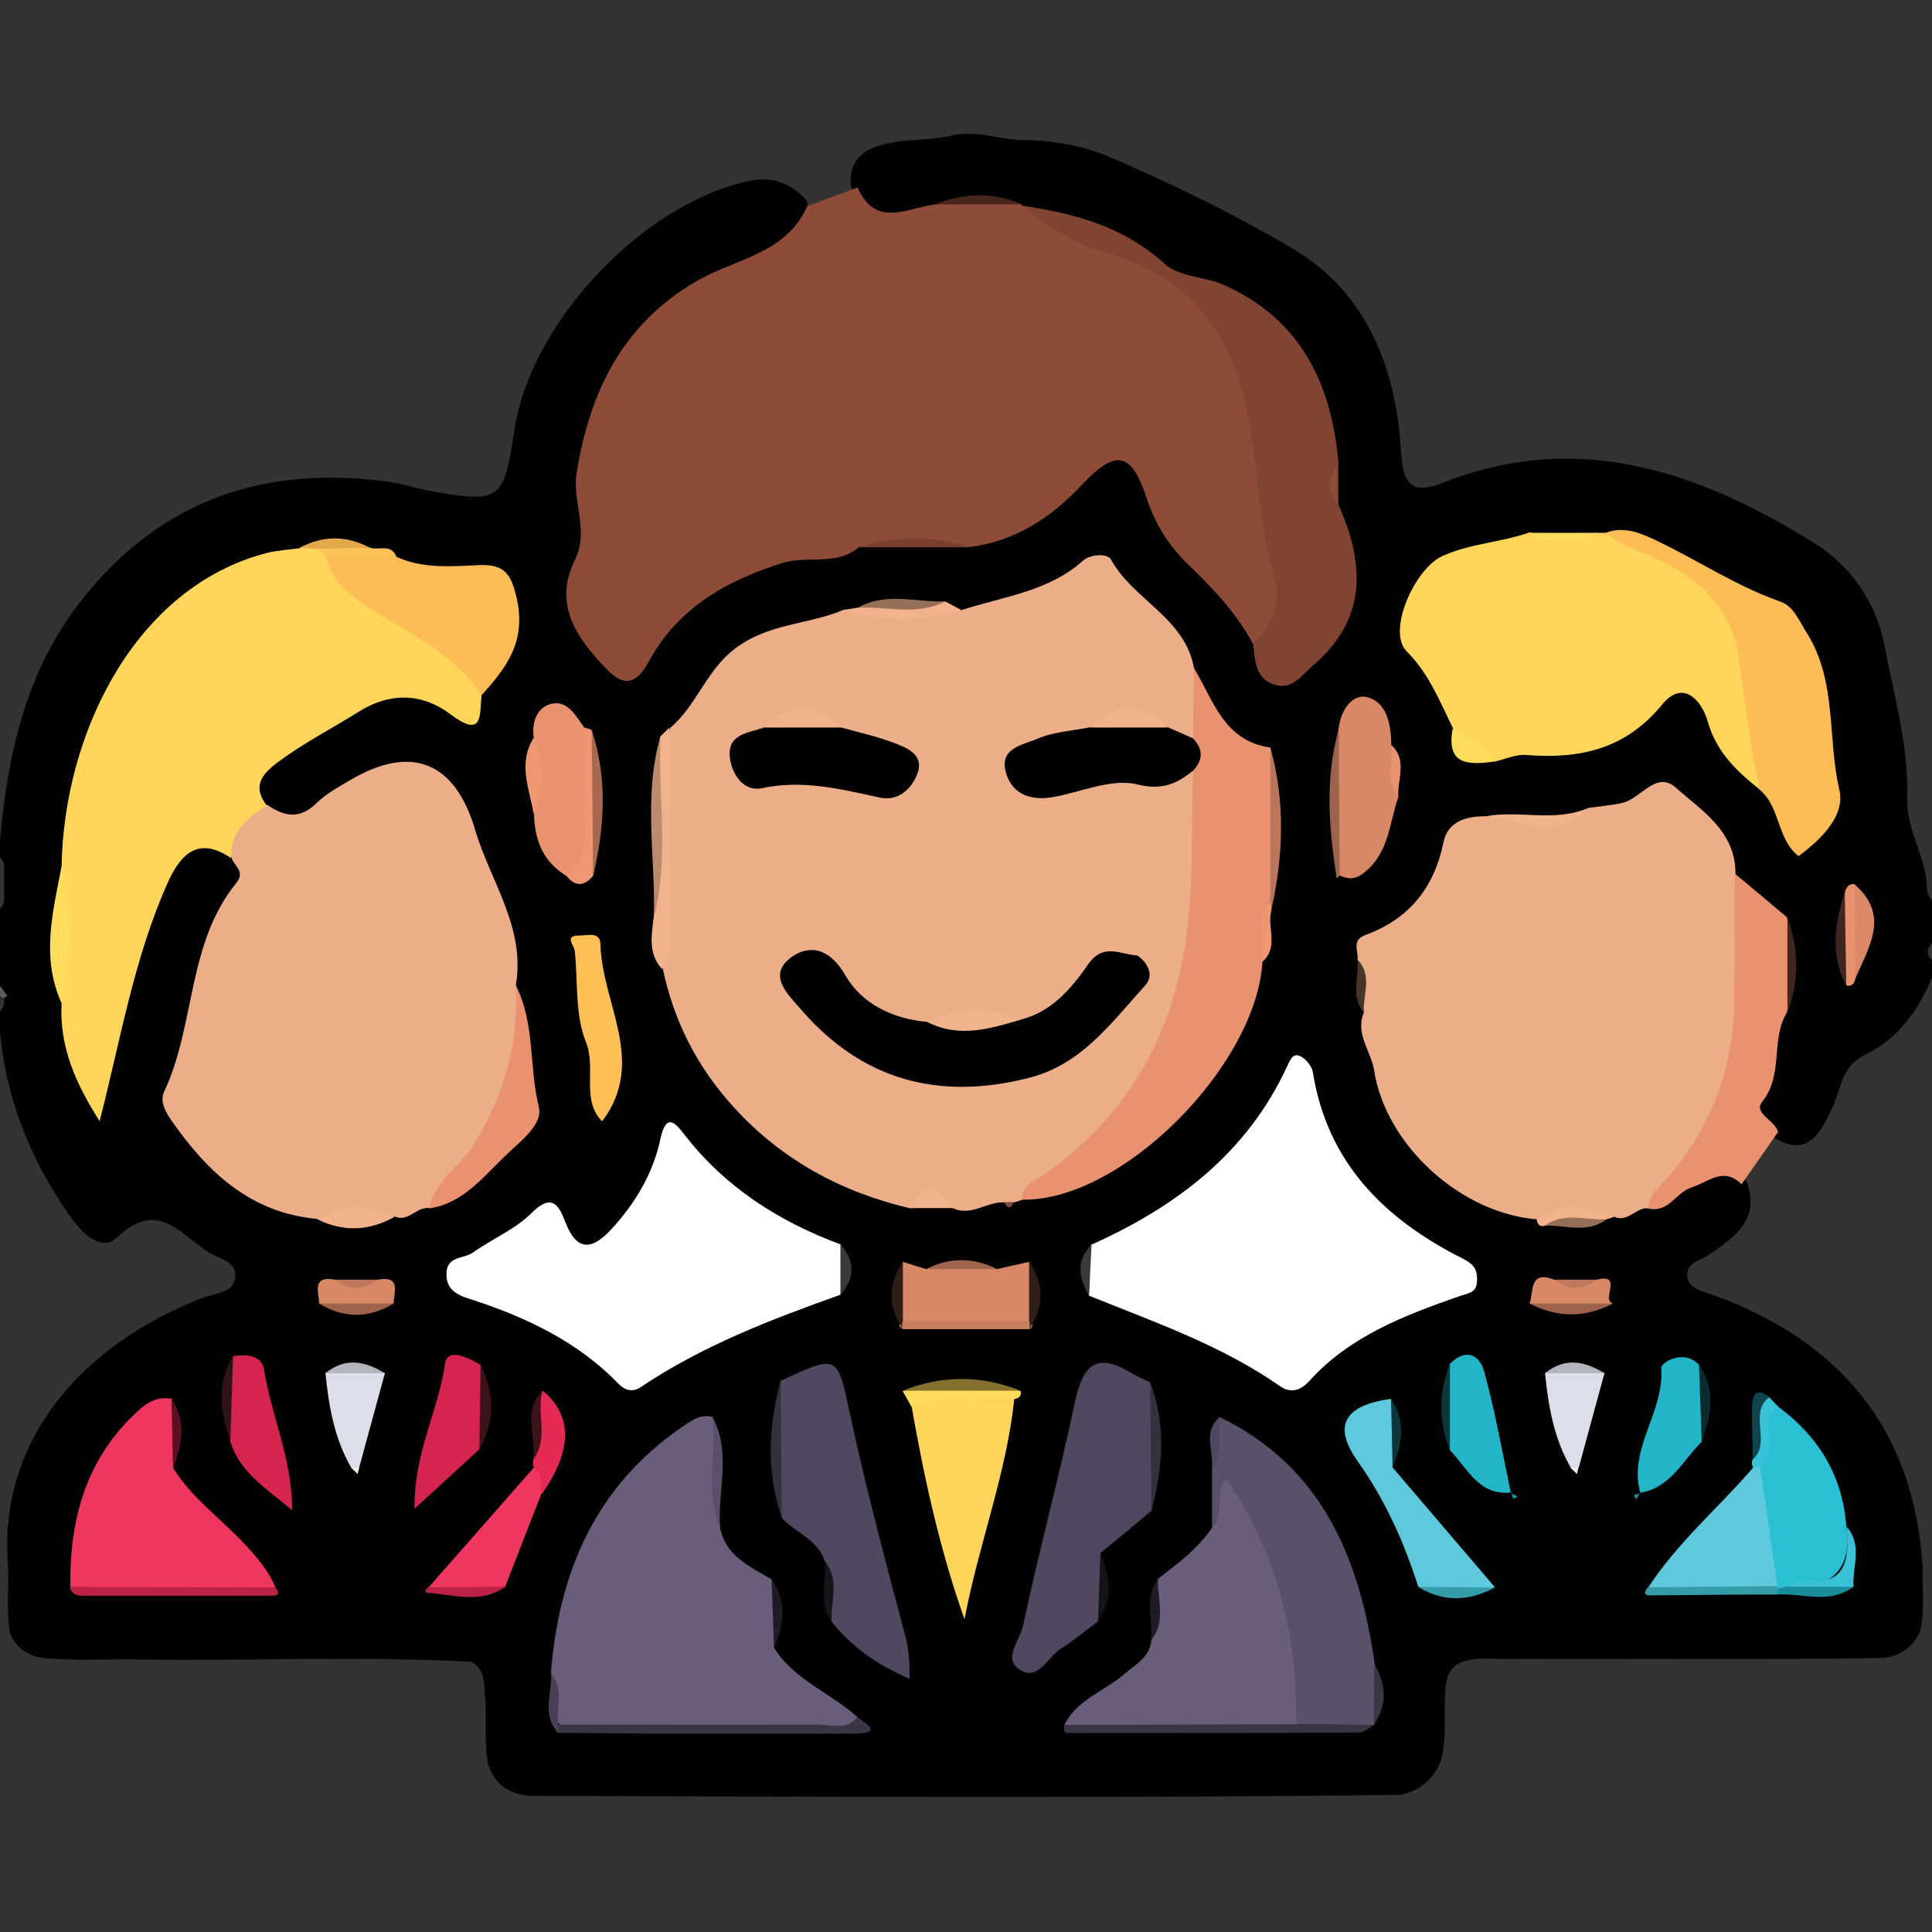 <?xml version="1.0" encoding="UTF-8"?>
<svg id="Layer_1" data-name="Layer 1" xmlns="http://www.w3.org/2000/svg" viewBox="0 0 64 64">
  <rect x="0" y="0" width="64" height="64" fill="#333333" stroke="none"/>
  <defs>
    <style>
      .cls-1 {
        fill: #814332;
      }

      .cls-2 {
        fill: #fec358;
      }

      .cls-3 {
        fill: #bc8b6e;
      }

      .cls-4 {
        fill: #bb2245;
      }

      .cls-5 {
        fill: #fff;
      }

      .cls-6 {
        fill: #fdbf56;
      }

      .cls-7 {
        fill: #966f58;
      }

      .cls-8 {
        fill: #48261b;
      }

      .cls-9 {
        fill: #3a3a39;
      }

      .cls-10 {
        fill: #794030;
      }

      .cls-11 {
        fill: #5a506a;
      }

      .cls-12 {
        fill: #10454d;
      }

      .cls-13 {
        fill: #48352a;
      }

      .cls-14 {
        fill: #301217;
      }

      .cls-15 {
        fill: #3b131a;
      }

      .cls-16 {
        fill: #a0654d;
      }

      .cls-17 {
        fill: #1f1b25;
      }

      .cls-18 {
        fill: #092b2f;
      }

      .cls-19 {
        fill: #484055;
      }

      .cls-20 {
        fill: #e9926f;
      }

      .cls-21 {
        fill: #f0efef;
      }

      .cls-22 {
        fill: #d88767;
      }

      .cls-23 {
        fill: #51485f;
      }

      .cls-24 {
        fill: #35303e;
      }

      .cls-25 {
        fill: #da8868;
      }

      .cls-26 {
        fill: #695d7a;
      }

      .cls-27 {
        fill: #3a3443;
      }

      .cls-28 {
        fill: #ee365f;
      }

      .cls-29 {
        fill: #b3b5bd;
      }

      .cls-30 {
        fill: #5ec9dc;
      }

      .cls-31 {
        fill: #0b363b;
      }

      .cls-32 {
        fill: #8d4b38;
      }

      .cls-33 {
        fill: #bb755a;
      }

      .cls-34 {
        fill: #fedc5c;
      }

      .cls-35 {
        fill: #3d131a;
      }

      .cls-36 {
        fill: #fdbc55;
      }

      .cls-37 {
        fill: #f1b28c;
      }

      .cls-38 {
        fill: #151418;
      }

      .cls-39 {
        fill: #7b4e3c;
      }

      .cls-40 {
        fill: #3f271f;
      }

      .cls-41 {
        fill: #0b373c;
      }

      .cls-42 {
        fill: #3b3444;
      }

      .cls-43 {
        fill: #dcdfe9;
      }

      .cls-44 {
        fill: #9d634c;
      }

      .cls-45 {
        fill: #ffd65a;
      }

      .cls-46 {
        fill: #85712e;
      }

      .cls-47 {
        fill: #2ac0d4;
      }

      .cls-48 {
        fill: #ebae88;
      }

      .cls-49 {
        fill: #38c2d8;
      }

      .cls-50 {
        fill: #ea926f;
      }

      .cls-51 {
        fill: #359ca9;
      }

      .cls-52 {
        fill: #5c1022;
      }

      .cls-53 {
        fill: #e3a84c;
      }

      .cls-54 {
        fill: #c0785c;
      }

      .cls-55 {
        fill: #1a8d9b;
      }

      .cls-56 {
        fill: #c97e60;
      }

      .cls-57 {
        fill: #21b5c7;
      }

      .cls-58 {
        fill: #010101;
      }

      .cls-59 {
        fill: #3c3545;
      }

      .cls-60 {
        fill: #e62a55;
      }

      .cls-61 {
        fill: #d5254e;
      }

      .cls-62 {
        fill: #5e5e5e;
      }

      .cls-63 {
        fill: #a86951;
      }

      .cls-64 {
        fill: #ef9673;
      }

      .cls-65 {
        fill: #2e1e17;
      }
    </style>
  </defs>
  <path class="cls-58" d="m64,29.83v1.42c-.08.08-.13.17-.14.28,0,.11.06.21.14.28v.57c-.46,1.11-1.13,2.04-2.25,2.58-.74.36-.77,1.13-1.06,1.75-.4.86-.83,1.68-1.99.93-1.03-.82-.3-1.78-.2-2.68.06-.51.18-1,.37-1.47.3-.92.32-1.85.04-2.78-.47-.64-1.23-1.01-1.63-1.72-.15-.29-.23-.61-.4-.9-.87-1.52-1.48-1.75-3.15-1.21-.4.13-.82.18-1.23.29-.99.29-2.02.15-3.03.2-.47.05-1.03.09-1.19.59-.49,1.56-1.6,2.59-2.82,3.54-.1.08-.11.25-.14.39-.05.52-.03,1.04.08,1.56.32,3.42,1.96,5.78,5.41,6.65.19.04.37.1.56.14.57.07,1.14.08,1.7-.1.12-.05.25-.08.38-.12.39-.11.77-.23,1.16-.34.63-.19,1.13-.65,1.76-.86.58-.2,1.1-.2,1.5.35.44,1.24-.41,1.81-1.25,2.39-.29.2-.8.27-.72.76.06.36.46.44.77.55,4.25,1.52,6.72,4.42,7.02,9.02-.02.71.08,1.43-.08,2.14-.23.52-.63.81-1.19.89-4.17.08-8.34.01-12.51.04-.56,0-1.14-.11-1.67.19-.32.25-.35.61-.37.98-.04.72.06,1.45-.13,2.17-.24.64-.7,1.02-1.37,1.16-9.61.11-19.22.06-28.82.03-.68-.06-1.17-.37-1.38-1.05-.14-.7-.05-1.4-.09-2.1-.07-.46.06-.99-.46-1.29-3.7-.2-7.39-.02-11.08-.08-1.09-.02-2.18.07-3.26-.07-.44-.11-.78-.36-.95-.8-.12-.71-.04-1.43-.06-2.14-.38-4.24,2.46-7.43,6.45-8.97.39-.15.96-.15,1.06-.61.13-.61-.55-.68-.91-.92-.91-.6-1.67-1.74-3-.46-.53.51-1.2-.2-1.59-.77-1.29-1.85-2.1-3.88-2.29-6.14v-.57c.1-.1.15-.22.15-.36,0-.09,0-.18,0-.27-.02-.09-.06-.17-.14-.23v-2.56c.07-.07.12-.15.14-.25,0-.1,0-.2,0-.3,0-.1,0-.2,0-.3,0-.1,0-.2,0-.3,0-.1,0-.2,0-.3-.02-.1-.07-.18-.14-.25v-.57c.26-2.9.87-5.66,2.75-8.01,2.65-3.32,6.1-4.43,10.19-3.85.42.06.83.2,1.24.28,2.4.43,2.51.35,2.86-2.01.54-3.57,4.26-7.51,7.79-8.25.77-.16,1.39.09,1.9.66.2,1.09-.61,1.51-1.36,1.88-.98.49-1.98.94-2.84,1.6-2.15,1.64-3.17,3.84-2.96,6.54.05.68-.04,1.32-.24,1.95-.2.66-.21,1.3.07,1.94.66,1.54,1.31,1.65,2.33.35,1.3-1.67,3.08-2.47,5.1-2.8.61-.1,1.22-.19,1.82-.31,1.06-.09,2.13-.02,3.19-.06,1.49-.12,2.63-.87,3.67-1.89,1.33-1.3,2.13-1.13,2.81.55.42,1.03,1.08,1.86,1.87,2.61.66.62,1.17,1.34,1.52,2.18.59,1.17.83,1.23,1.67.4,1.02-1,1.45-2.17.99-3.59-.15-.45-.3-.89-.35-1.36-.04-.41-.02-.83-.04-1.24-.3-3.07-1.73-5.09-4.82-6.11-1.74-.57-3.22-1.93-5.14-2.21-.14-.03-.27-.07-.4-.12-.91-.19-1.81-.2-2.71.1-1.13.34-2.23.58-2.73-.93-.06-.97.6-1.27,1.38-1.41.64-.11,1.29-.08,1.93-.22.79-.21,1.55.11,2.32.14,1.06,0,2.08.18,3.04.6,2.04.88,4.05,1.86,5.95,2.98,2.47,1.45,3.44,3.95,3.61,6.72.07,1.08.31,1.48,1.42,1.04,4.46-1.75,8.45-.36,12.24,1.99,1.26.78,2.08,1.99,2.36,3.43.32,1.67.8,3.33.75,5.04-.03.99.53,1.81.64,2.74.01.21-.02.44.16.61Z"/>
  <path class="cls-62" d="m0,32.68c.08.1.16.2.24.3-.09.11-.17.1-.24-.01,0-.09,0-.19,0-.28Z"/>
  <path class="cls-48" d="m31.85,20.21c1.38-.45,2.88-.61,4.03-1.64.25-.22.81-.24.92-.04.73,1.34,2.45,1.93,2.75,3.59.22.71.44,1.43.16,2.18-.3.42-.66.29-1.02.1-.82-.65-1.67-.64-2.54-.09-.46.25-.97.34-1.46.5-.35.11-.83.21-.75.69.1.53.62.54,1.04.45,1.34-.29,2.7-.26,4.05-.41.24-.03.46-.09.65.12.97,5.7-.89,11.63-5.83,14.09-.08.03-.17.06-.26.08-.11.06-.22.06-.33,0-.57-.03-1.08.47-1.68.2-.47-.33-.95-.33-1.42,0-2.29-.54-4.26-1.6-5.86-3.36-1.21-1.33-1.97-2.83-2.34-4.56.06-2.66-.34-5.34.23-7.99.88-.73,1.19-1.89,2.14-2.62,1.1-.85,2.4-.8,3.57-1.28,1.32-.02,2.64-.09,3.96,0Z"/>
  <path class="cls-32" d="m26.72,6.84c.56-.21,1.12-.42,1.69-.63.6,1.37,1.65.67,2.58.56.96-.17,1.92-.18,2.87,0l-.02.04c1.49.88,3.2,1.25,4.71,2.17,1.99,1.21,2.89,2.94,3.2,5.05.23,1.53.33,3.08.76,4.58.2.7.06,1.41-.22,2.08-.14.33-.28.73-.79.63-.54-1.01-1.31-1.82-2.12-2.6-.65-.62-1.12-1.36-1.4-2.23-.5-1.51-1.01-1.63-2.13-.44-1.03,1.1-2.21,1.87-3.71,2.07-1.23-.16-2.46-.17-3.68,0-.75.65-1.72.26-2.58.54-1.88.6-3.45,1.52-4.39,3.26-.5.92-.95.72-1.47.17-.94-.99-1.69-2.1-.98-3.53.49-.98-.09-1.94.06-2.88.43-2.68,1.5-4.95,4.03-6.4,1.25-.71,2.92-.88,3.61-2.45Z"/>
  <path class="cls-48" d="m50.9,40.39c-2.51-.2-5-2.46-5.38-4.93-.1-.64-.64-1.21-.34-1.92-.25-.56.07-1.19-.21-1.75.04-.29-.22-.64.27-.82,1.44-.53,2.27-1.56,2.58-3.08.14-.68.76-.86,1.41-.85,1.14,0,2.32.48,3.4-.28.37-.05.74-.08,1.1-.16.62-.13,1.13-1.09,1.78-.51.87.77,1.99,1.45,1.98,2.86,1.04,4.08.24,8.89-2.87,11.08-.42-.06-.69.48-1.14.28-.85.03-1.71.04-2.56.08Z"/>
  <path class="cls-48" d="m14.22,40.02c-.42-.06-.69.48-1.14.28-.85.05-1.71.03-2.56.08-2.23-.2-3.66-1.56-4.86-3.29-.2-.29-.36-.62-.23-.91,1.05-2.22.76-4.91,2.39-6.92.33-.4-.08-.57-.15-.85-.39-1.11.1-1.63,1.18-1.75.55.38,1.07.5,1.63-.05.32-.32.74-.54,1.14-.78,2-1.17,3.45-.61,4.12,1.66.5,1.7,1.67,3.22,1.35,5.13.67,3.09-.62,5.42-2.87,7.38Z"/>
  <path class="cls-45" d="m8.84,26.68c-.64.42-1.23.86-1.18,1.75-1.14-.78-1.72-.07-2.13.87-1.1,2.48-1.54,5.16-2.23,7.84-.77-1.21-1.34-2.44-1.26-3.9-.11-1.51,0-3.02,0-4.53.07-4.42,2.44-9.26,6.79-10.39.36-.09.73-.11,1.1-.16.18-.13.38-.12.59-.08.19.08.36.19.49.35.82,1.36,2.33,1.84,3.49,2.76.62.5,1.53.8,1.45,1.85-.06.68.05,1.43-1.03.62-.91-.69-1.98-.75-3.04-.08-.9.56-1.84,1.04-2.69,1.68-.56.42-.82.81-.35,1.43Z"/>
  <path class="cls-5" d="m36.16,41.23c2.8-1.26,5.14-3.02,6.47-5.89.11-.24.2-.47.45-.35.18.09.38.33.41.53.48,3,2.37,4.86,4.94,6.16.33.17.5.3.5.7,0,.45-.24.44-.59.56-1.81.63-3.62,1.32-4.96,2.8-.3.33-.63.43-.99.17-1.94-1.35-4.16-2.12-6.32-2.99-.11-.57-.23-1.14.08-1.7Z"/>
  <path class="cls-45" d="m52.9,17.65h.3c1.16.37,2.33.7,3.28,1.54.72.64,1.27,1.41,1.47,2.35.27,1.32.17,2.71.62,4.01.07.21-.07.46-.26.62-.76-.61-1.45-1.24-1.74-2.27-.19-.68-.81-1.42-1.51-.56-1.21,1.48-2.73,1.81-4.49,1.67-.35-.03-.71.14-1.06.22-.52-.28-1.12-.47-1.37-1.09-.44-.89-.79-1.81-1.54-2.56-.67-.67.27-2.75,1.18-3.16.93-.42,1.94-.45,2.88-.78.75.16,1.51.16,2.26,0Z"/>
  <path class="cls-26" d="m23.85,50.59c.18.96.99,1.3,1.71,1.73.32.74.2,1.5.08,2.26.66,1.07,1.87,1.49,2.76,2.3-.15.77-.76.37-1.12.37-2.85.03-5.71.03-8.56.01-.77-.46-.11-1.28-.47-1.84.26-3.34,1.48-6.18,4.33-8.14.28-.19.61-.46,1.03-.34.38,1.2-.06,2.45.25,3.65Z"/>
  <path class="cls-5" d="m27.84,42.89c-2.3.82-4.58,1.69-6.63,3.07-.21.14-.48.14-.73-.13-1.32-1.36-2.98-2.16-4.76-2.75-.38-.13-.95-.24-.93-.89.01-.6.58-.48.88-.7.63-.45,1.39-.76,1.93-1.3.68-.68.91-.28,1.13.3.4,1.03.93.88,1.54.21.79-.86,1.37-1.85,1.61-2.98.19-.89.51-.5.78-.15,1.35,1.75,3.13,2.89,5.18,3.65.28.56.28,1.11,0,1.67Z"/>
  <path class="cls-20" d="m33.84,39.74c.02-.53.51-.65.83-.88,2.69-1.95,4.18-4.53,4.63-7.85.25-1.84.16-3.65.22-5.47-.16-.36-.16-.71,0-1.07.01-.78.02-1.56.03-2.34.65,1.07.99,2.42,2.53,2.63.32,1.63.08,3.27.14,4.91-.51.66-.08,1.49-.4,2.19-.2,3.43-4.66,7.96-7.98,7.88Z"/>
  <path class="cls-1" d="m41.5,21.32c.68-.58.92-1.5.72-2.17-.61-2.04-.52-4.17-1.07-6.2-.62-2.29-2.08-3.89-4.39-4.54-1.12-.32-2.05-.88-2.91-1.6,1.73.26,3.36.68,4.73,1.93.47.43,1.31.42,1.94.69,2.56,1.13,3.59,3.27,3.82,5.91-.16.46-.16.92,0,1.38.86,1.94.97,3.77-.83,5.31-.39.33-.7.84-1.29.65-.66-.2-.64-.83-.71-1.37Z"/>
  <path class="cls-26" d="m35.26,57.14c.41-.84,1.32-1.11,1.98-1.68.39-.34.85-.55.9-1.14.31-.65-.04-1.37.22-2.02.66-.51,1.33-1,1.8-1.71.3-.53-.24-1.49.38-1.63.8-.17,1.06.8,1.36,1.4.87,1.7,1.29,3.55,1.42,5.45.04.53.13,1.17-.56,1.46-2.5-.07-5,.17-7.49-.13Z"/>
  <path class="cls-11" d="m42.94,57.11c.04-2.9-.6-5.6-2.31-8.12-.46.52,0,1.2-.48,1.59,0-.66,0-1.33,0-1.99.28-.52-.1-1.14.25-1.65,3.41,1.66,4.64,4.69,5.14,8.18.17.67.2,1.35-.02,2.02h0c-.86.2-1.72.24-2.57-.03Z"/>
  <path class="cls-23" d="m36.37,53.71c-.41.31-.81.64-1.24.91-.44.28-.75,1.11-1.38.67-.52-.36.04-.97.14-1.43.52-2.47,1.19-4.9,1.71-7.37.25-1.2.66-1.75,1.87-1.01.2.12.42.21.63.31.27,1.42.21,2.84.04,4.26-.56.47-1.12.93-1.69,1.4.12.76.23,1.52-.08,2.26Z"/>
  <path class="cls-28" d="m5.73,48.62c.59.96,1.5,1.62,2.27,2.42.45.47.87.94,1.13,1.55-2.27.22-4.54.24-6.8-.02-.03-2.19.49-4.17,2.14-5.74.37-.35.71-.59,1.22-.49.24.75.18,1.51.05,2.28Z"/>
  <path class="cls-36" d="m58.3,26.17c-.34-1.49-.5-3.01-.73-4.52-.23-1.52-1.34-2.55-2.76-3.17-.56-.24-1.15-.43-1.62-.83.64-.25,1.25.05,1.75.29,1.35.65,2.61,1.49,4.04,1.99.45.16.62.65.88,1.05,1,1.6.67,3.47,1.07,5.18.2.85-.57,1.62-1.35,2.2-.72-.56-.6-1.62-1.28-2.19Z"/>
  <path class="cls-23" d="m25.86,45.74c1.94-.89,1.87-.88,2.32,1.21.53,2.45,1.18,4.87,1.82,7.29.11.43.13.82.13,1.37-1.07-.46-1.91-1.05-2.58-1.89-.28-.65.1-1.37-.23-2.01-.23-.72-.97-.93-1.42-1.43-.29-1.51-.2-3.03-.04-4.54Z"/>
  <path class="cls-20" d="m54.61,40.02c0-.48.39-.72.66-1.04,1.43-1.67,2.15-3.61,2.18-5.8.02-1.41.01-2.83.02-4.24.58.48,1.16.97,1.73,1.45.15,1.05.15,2.1,0,3.14-.56.9-.1,2.06-.82,2.96-.32.39.43.62.52,1.01-.4.58-.81,1.15-1.21,1.73-.59-.59-1.09-.08-1.64.1-.53.16-.78.87-1.45.7Z"/>
  <path class="cls-36" d="m15.95,23.04c-.84-1.33-2.24-1.97-3.5-2.77-.72-.45-1.44-.9-1.64-1.82.77-.55,1.54-.1,2.31-.01.89.41,1.83.32,2.76.28.82-.03,1.05.27,1.24,1.11.32,1.42-.35,2.3-1.17,3.2Z"/>
  <path class="cls-45" d="m33.6,46.34c-.26,2.48-1.18,4.82-1.65,7.3-.81-2.28-1.33-4.65-1.75-7.04,1.06-.98,2.23-.64,3.4-.27Z"/>
  <path class="cls-47" d="m58.91,46.6c1.33.99,2.13,2.28,2.25,3.96q.29,1.97-1.7,2.04c-.15.03-.31.06-.46.09-.15-.05-.28-.14-.38-.26-.48-1.25-.76-2.52-.4-3.86.39-.6-.42-1.63.7-1.98Z"/>
  <path class="cls-30" d="m46.13,48.61l3.39,3.97c-.85.21-1.69.23-2.54-.02-.47-1.48-1.1-2.88-2.01-4.16-.83-1.17-.44-1.85,1.11-2.06.25.75.18,1.51.05,2.26Z"/>
  <path class="cls-22" d="m44.35,24.11c.06-.58.45-1.13.92-1.02.68.16.81.92.82,1.59.31.54-.03,1.17.23,1.73-.3.86-.3,1.82-1.11,2.48-.31.26-.54.24-.84.11-.24-1.63-.2-3.26-.03-4.89Z"/>
  <path class="cls-30" d="m58.31,48.61c.19,1.31.38,2.63.57,3.94-1.43.3-2.85.25-4.28.04.97-1.5,2.33-2.64,3.48-3.98.08-.09.15-.09.23,0Z"/>
  <path class="cls-20" d="m17.68,24.44c-.07-.49.09-.97.53-1.11.58-.18.86.38,1.15.78.55,1.35.2,2.74.23,4.12.01.5-.37.71-.82.79-.77-.46-1.06-1.18-1.08-2.04.17-.85-.09-1.69,0-2.54Z"/>
  <path class="cls-22" d="m33.03,42.04l1.06-.24c.31.67.23,1.35.03,2.04-1.41.13-2.83.11-4.24,0-.23-.68-.27-1.37.02-2.04.26.08.52.16.78.24.78-.18,1.57-.18,2.35,0Z"/>
  <path class="cls-50" d="m14.22,40.02c.17-.89.98-1.34,1.43-2.04,1.04-1.65,1.54-3.4,1.44-5.33.64,1.26.43,2.69.76,4.02.14.57-.58,1.11-1.06,1.57-.77.72-1.42,1.61-2.56,1.79Z"/>
  <path class="cls-61" d="m15.88,48.01c-.64.59-1.29,1.18-2.15,1.97-.02-1.87.8-3.27,1.01-4.8.08-.56.77-.2,1.18.03.21.94.28,1.87-.04,2.8Z"/>
  <path class="cls-61" d="m7.72,44.92c.44-.05.95-.05,1.03.47.23,1.49.92,2.89.93,4.64-.87-.73-1.73-1.25-2.05-2.27-.09-.95-.25-1.9.09-2.83Z"/>
  <path class="cls-57" d="m54.34,49.46c-.42-1.47.8-2.68.69-4.13-.02-.21.76-.65,1.25-.12.34.84.18,1.69.09,2.55-.63.62-1.03,1.53-2.04,1.69l.02.02Z"/>
  <path class="cls-28" d="m14.2,52.58c1.16-1.32,2.32-2.64,3.48-3.96.63.13.35.53.25.87-.4,1.03-.8,2.05-1.2,3.08-.84.26-1.69.23-2.54.02Z"/>
  <path class="cls-57" d="m48.03,45.18c.53-.54.99-.3,1.14.27.36,1.32.6,2.67.88,4.01l.02-.02c-1.09.12-1.45-.8-2.04-1.4-.16-.95-.15-1.91,0-2.86Z"/>
  <path class="cls-6" d="m19.94,37.14c-.7-.72-.18-1.75-.53-2.62-.37-.91-.26-2-.37-3.01-.02-.21-.38-.53.18-.52.25,0,.66-.13.67.28.04,1.96,1.55,3.89.06,5.87Z"/>
  <path class="cls-43" d="m12.75,45.49c-.28,1.04-.57,2.08-.85,3.12-.09.08-.18.09-.27,0-.56-.97-.74-2.04-.85-3.13.66-.22,1.32-.23,1.97,0Z"/>
  <path class="cls-43" d="m53.15,45.49c-.28,1.04-.57,2.08-.85,3.12-.09.08-.18.09-.27,0-.56-.97-.74-2.04-.85-3.13.66-.22,1.32-.23,1.97,0Z"/>
  <path class="cls-59" d="m18.49,57.13c2.86,0,5.73.01,8.59,0,.44,0,.95.19,1.32-.24.76.46.43.54-.18.54-1.93,0-3.86,0-5.79,0-1.32,0-2.63-.02-3.95-.03-.07-.06-.09-.12-.07-.17.03-.05.05-.08.08-.08Z"/>
  <path class="cls-42" d="m42.94,57.11c.86,0,1.72.02,2.57.03-.16.09-.32.25-.48.25-3.22.02-6.44.02-9.65.02-.04,0-.11-.03-.12-.05-.02-.07,0-.15,0-.22,2.56,0,5.12-.02,7.68-.02Z"/>
  <path class="cls-60" d="m17.94,49.49c-.03-.31.05-.64-.25-.87-.04-.09-.05-.18-.02-.27.36-.73-.15-1.57.31-2.28q1.49,1.25-.03,3.42Z"/>
  <path class="cls-37" d="m22.17,24.11c0,2.26.01,4.52,0,6.78,0,.41.12.86-.24,1.21-.46-.5-.35-1.1-.28-1.69.3-2-.11-4.02.22-6.01.1-.1.2-.19.29-.29Z"/>
  <path class="cls-34" d="m2.04,28.7c.38,1.51.38,3.02,0,4.53-.69-1.51-.29-3.02,0-4.53Z"/>
  <path class="cls-4" d="m2.32,52.57c2.27,0,4.54.01,6.8.02.24.29-.04.27-.18.27-2.07,0-4.14,0-6.22,0-.2,0-.36-.07-.41-.29Z"/>
  <path class="cls-22" d="m50.67,43.18c.14-.4-.02-1.11.81-.79.47.16.94.16,1.42,0,.89-.22.12.68.53.79-.92.25-1.84.25-2.76,0Z"/>
  <path class="cls-64" d="m18.76,29.01c.78-.58.57-1.43.58-2.21.01-.9.01-1.8.01-2.7.09.02.17.05.25.08.28,1.61.21,3.22.05,4.83-.3.36-.6.37-.89,0Z"/>
  <path class="cls-22" d="m12.51,42.39c.78-.14.54.4.53.79-.82.25-1.65.25-2.47,0-.01-.39-.25-.93.53-.79.47.16.94.16,1.42,0Z"/>
  <path class="cls-3" d="m21.88,24.39c-.09,2,.3,4.02-.22,6.01.06-2-.36-4.03.22-6.01Z"/>
  <path class="cls-33" d="m42.08,29.84c0-1.7,0-3.39,0-5.09.5,1.8.44,3.59.03,5.4-.09-.06-.13-.12-.11-.2.02-.08.05-.11.07-.11Z"/>
  <path class="cls-25" d="m61.44,29.3c1.18,1.03.46,2.08.02,3.12-.49-1.04-.41-2.08-.02-3.12Z"/>
  <path class="cls-44" d="m44.35,24.11c0,1.63.02,3.26.03,4.89-.03.03-.07.07-.1.1-.26-1.67-.4-3.33.08-4.99Z"/>
  <path class="cls-37" d="m10.51,40.39c.84-.54,1.7-.43,2.56-.08-.84.47-1.69.51-2.56.08Z"/>
  <path class="cls-63" d="m19.65,29.01c-.02-1.61-.03-3.22-.05-4.83.53,1.6.43,3.21.05,4.83Z"/>
  <path class="cls-51" d="m54.59,52.58c1.43-.01,2.86-.02,4.28-.04,0,0,0,.08,0,.08.09.05.12.09.09.14-.03.04-.06.06-.1.06-1.42,0-2.84.02-4.26.03-.04,0-.11-.06-.11-.08.01-.07.05-.13.09-.19Z"/>
  <path class="cls-24" d="m25.86,45.74c.01,1.51.03,3.03.04,4.54-.52-1.51-.45-3.03-.04-4.54Z"/>
  <path class="cls-56" d="m29.91,43.76c1.39,0,2.78,0,4.17,0,.11.06.14.12.11.18-.03.06-.07.09-.1.09-1.39,0-2.79,0-4.18,0-.1-.06-.14-.12-.1-.18.04-.06.07-.09.11-.09Z"/>
  <path class="cls-37" d="m31.85,20.21c-1.32.38-2.64.38-3.96,0,.18-.03.35-.05.53-.08.95-.3,1.94.08,2.89-.21.18.1.36.19.54.29Z"/>
  <path class="cls-34" d="m33.6,46.34c-1.13.09-2.3-.27-3.4.27l-.3-.53c1.3-.28,2.61-.28,3.91,0,.04.18-.07.24-.22.27Z"/>
  <path class="cls-24" d="m38.14,50.05c-.01-1.42-.03-2.84-.04-4.26.54,1.41.42,2.84.04,4.26Z"/>
  <path class="cls-49" d="m59.17,52.56c.16-.08.34-.26.49-.23,1.52.27,1.6-.67,1.51-1.76.54.61.19,1.33.23,2-.74.25-1.49.26-2.23,0Z"/>
  <path class="cls-46" d="m33.81,46.07c-1.3,0-2.61,0-3.91,0,1.3-.52,2.61-.52,3.91,0Z"/>
  <path class="cls-10" d="m28.45,18.13c1.23-.4,2.45-.39,3.68,0-1.23,0-2.45,0-3.68,0Z"/>
  <path class="cls-37" d="m52.62,26.76c-1.06,1.02-2.24.49-3.4.28,1.12-.21,2.3.21,3.4-.28Z"/>
  <path class="cls-11" d="m23.85,50.59c-.52-1.19-.09-2.44-.25-3.65.64,1.18.17,2.43.25,3.65Z"/>
  <path class="cls-64" d="m17.68,24.44c.38.85.38,1.69,0,2.54-.14-.85-.54-1.69,0-2.54Z"/>
  <path class="cls-34" d="m48.12,24.14c.5.31,1.13.46,1.37,1.09-.84.11-1.59.13-1.37-1.09Z"/>
  <path class="cls-20" d="m61.44,29.3c0,1.04.01,2.08.02,3.12-.03.16-.11.26-.29.23-.26-1.04-.17-2.08-.05-3.12.06-.15.13-.27.33-.24Z"/>
  <path class="cls-40" d="m61.11,29.54c.02,1.04.03,2.08.05,3.12-.54-1.03-.38-2.07-.05-3.12Z"/>
  <path class="cls-15" d="m15.88,48.01c.01-.93.03-1.87.04-2.8.47.94.48,1.87-.04,2.8Z"/>
  <path class="cls-40" d="m59.21,33.54c0-1.05,0-2.1,0-3.14.39,1.05.39,2.1,0,3.14Z"/>
  <path class="cls-8" d="m33.86,6.77c-.96,0-1.92,0-2.87,0,.96-.4,1.92-.4,2.87,0Z"/>
  <path class="cls-37" d="m30.15,40.02c.47-.83.95-.84,1.42,0-.47,0-.95,0-1.42,0Z"/>
  <path class="cls-4" d="m14.2,52.58c.85,0,1.69-.01,2.54-.02-.83.59-1.73.26-2.62.2,0,0-.03-.07-.02-.09.02-.04.06-.07.1-.1Z"/>
  <path class="cls-51" d="m46.98,52.57c.85,0,1.69.01,2.54.02-.85.45-1.69.5-2.54-.02Z"/>
  <path class="cls-7" d="m31.31,19.92c-.93.49-1.93.16-2.89.21.93-.53,1.93-.17,2.89-.21Z"/>
  <path class="cls-44" d="m50.67,43.18c.92,0,1.84,0,2.76,0-.92.48-1.84.48-2.76,0Z"/>
  <path class="cls-14" d="m7.72,44.92c-.03.94-.06,1.89-.09,2.83-.33-.95-.47-1.9.09-2.83Z"/>
  <path class="cls-31" d="m48.03,45.18c0,.95,0,1.91,0,2.86-.38-.95-.38-1.91,0-2.86Z"/>
  <path class="cls-37" d="m50.9,40.39c.84-.54,1.7-.43,2.56-.08-.08.03-.16.06-.24.08-.66.28-1.38-.06-2.04.21-.19.06-.25-.06-.28-.21Z"/>
  <path class="cls-49" d="m58.31,48.61h-.12s-.12,0-.12,0c-.04-.08-.05-.17-.02-.26.47-.61-.44-1.59.55-2.07.1.1.2.21.3.31-.7.52.06,1.48-.61,2.01Z"/>
  <path class="cls-18" d="m56.37,47.75c-.03-.85-.06-1.7-.09-2.55.57.83.42,1.68.09,2.55Z"/>
  <path class="cls-52" d="m5.73,48.62l-.05-2.28c.5.75.36,1.51.05,2.28Z"/>
  <path class="cls-2" d="m13.12,18.44c-.77,0-1.54,0-2.31.01-.1-.09-.19-.18-.28-.27.58-.24,1.16-.21,1.75-.03.29.08.68-.14.85.29Z"/>
  <path class="cls-41" d="m46.13,48.61l-.05-2.26c.51.74.36,1.5.05,2.26Z"/>
  <path class="cls-12" d="m58.61,46.28c-.71.55.09,1.5-.55,2.07,0-.59-.03-1.17-.02-1.76.01-.38.14-.66.57-.31Z"/>
  <path class="cls-44" d="m10.57,43.18c.82,0,1.65,0,2.47,0-.82.5-1.65.5-2.47,0Z"/>
  <path class="cls-55" d="m59.17,52.56c.74,0,1.49,0,2.23,0-.79.6-1.68.21-2.52.26,0-.07,0-.13,0-.2.09-.02.19-.04.28-.06Z"/>
  <path class="cls-16" d="m33.03,42.04c-.78,0-1.57,0-2.35,0,.78-.4,1.57-.39,2.35,0Z"/>
  <path class="cls-34" d="m52.9,17.65c-.75.38-1.51.38-2.26,0,.75,0,1.51,0,2.26,0Z"/>
  <path class="cls-53" d="m12.27,18.15c-.58,0-1.16.02-1.75.03-.2-.01-.4-.02-.6-.03.78-.42,1.56-.42,2.34,0Z"/>
  <path class="cls-29" d="m53.15,45.49c-.66,0-1.31,0-1.97,0,.66-.54,1.32-.4,1.97,0Z"/>
  <path class="cls-65" d="m34.09,44.03c.03-.09.03-.18,0-.27,0-.66,0-1.31,0-1.97.5.75.5,1.49,0,2.24Z"/>
  <path class="cls-38" d="m36.37,53.71c.03-.75.05-1.51.08-2.26.33.77.44,1.52-.08,2.26Z"/>
  <path class="cls-65" d="m29.91,43.76c-.04.09-.04.18,0,.27-.5-.75-.5-1.49,0-2.24,0,.66,0,1.31,0,1.97Z"/>
  <path class="cls-17" d="m25.64,54.58c-.03-.75-.05-1.51-.08-2.26.53.74.41,1.49.08,2.26Z"/>
  <path class="cls-35" d="m17.97,46.07c-.21.75.23,1.58-.31,2.28.11-.76-.37-1.6.31-2.28Z"/>
  <path class="cls-29" d="m12.75,45.49c-.66,0-1.31,0-1.97,0,.66-.54,1.32-.4,1.97,0Z"/>
  <path class="cls-17" d="m38.36,52.3c-.03.68.28,1.39-.22,2.02.05-.68-.25-1.39.22-2.02Z"/>
  <path class="cls-27" d="m45.51,57.14c0-.67.01-1.34.02-2.02.39.68.44,1.35-.02,2.02Z"/>
  <path class="cls-19" d="m18.49,57.13c0,.09,0,.17-.01.26-.55-.6-.18-1.3-.23-1.96.45.52.16,1.14.24,1.7Z"/>
  <path class="cls-7" d="m51.18,40.6c.64-.47,1.36-.16,2.04-.21-.64.48-1.35.19-2.04.21Z"/>
  <path class="cls-64" d="m42.08,29.84c.01.1.02.21.04.31-.16.56.25,1.21-.29,1.7.09-.67-.26-1.4.26-2.01Z"/>
  <path class="cls-38" d="m27.32,51.71c.51.62.19,1.34.23,2.01-.47-.62-.16-1.34-.23-2.01Z"/>
  <path class="cls-9" d="m27.84,42.89c0-.56,0-1.11,0-1.67.49.56.49,1.11,0,1.67Z"/>
  <path class="cls-9" d="m36.16,41.23c-.03.57-.06,1.13-.08,1.7-.33-.58-.46-1.16.08-1.7Z"/>
  <path class="cls-23" d="m40.4,46.94c-.09.55.2,1.16-.25,1.65.04-.56-.3-1.17.25-1.65Z"/>
  <path class="cls-20" d="m46.32,26.41c-.44-.53-.16-1.15-.23-1.73.55.51.19,1.15.23,1.73Z"/>
  <path class="cls-13" d="m44.97,31.79c.51.53.17,1.16.21,1.75-.45-.54-.16-1.17-.21-1.75Z"/>
  <path class="cls-54" d="m12.51,42.39c-.47.36-.94.36-1.42,0,.47,0,.94,0,1.42,0Z"/>
  <path class="cls-32" d="m44.33,16.73c-.36-.46-.36-.92,0-1.38,0,.46,0,.92,0,1.38Z"/>
  <path class="cls-54" d="m52.9,42.39c-.47.36-.94.36-1.42,0,.47,0,.94,0,1.42,0Z"/>
  <path class="cls-55" d="m54.32,49.45c-.04.07-.07.15-.11.22-.19-.21.05-.16.13-.2,0,0-.02-.02-.02-.02Z"/>
  <path class="cls-21" d="m52.02,48.61c.09,0,.18,0,.27,0-.02.07-.03.15-.05.22l-.22-.21Z"/>
  <path class="cls-21" d="m11.63,48.61c.09,0,.18,0,.27,0-.02.07-.03.15-.05.22l-.22-.21Z"/>
  <path class="cls-39" d="m33.26,39.82c.11,0,.22,0,.33,0-.11.23-.22.23-.33,0Z"/>
  <path class="cls-55" d="m50.05,49.46c.07.04.15.07.22.11-.21.19-.16-.05-.2-.13,0,0-.02.02-.02.02Z"/>
  <path class="cls-58" d="m33.84,33.77c1.02-.27,1.66-1.04,2.21-1.83.5-.72,1.07-.32,1.61-.29.06,0,.71.52.27,1-1.12,1.23-2.1,2.62-3.86,3.06-2.96.75-5.49.08-7.51-2.24-.42-.49-1.17-1.15-.36-1.75.62-.46,1.3-.3,1.81.6.54.93,1.56,1.43,2.69,1.53,1.04-.02,2.09-.07,3.13-.08Z"/>
  <path class="cls-58" d="m39.52,24.46c.34.36.34.71,0,1.07-.55.44-1.02.66-1.87.45-.85-.2-1.86.27-2.8.43-.74.12-1.36-.12-1.54-.87-.19-.78.61-.87,1.06-1.07.54-.23,1.16-.26,1.75-.38.85-.35,1.7-.35,2.56,0,.28.12.56.24.84.37Z"/>
  <path class="cls-58" d="m27.87,24.1c.57.16,1.16.29,1.72.5.48.18,1.06.41.78,1.08-.2.47-.62.87-1.23.74-1.29-.28-2.55-.6-3.9-.31-.55.12-.95-.37-1.05-.93-.15-.87.58-.89,1.12-1.08.85-.35,1.7-.35,2.56,0Z"/>
  <path class="cls-37" d="m33.84,33.77c-1.04.31-2.08.63-3.13.08,1.03-.55,2.08-.43,3.13-.08Z"/>
  <path class="cls-37" d="m38.68,24.1h-2.56c.85-.85,1.7-.85,2.56,0Z"/>
  <path class="cls-37" d="m27.87,24.1h-2.56c.85-.85,1.7-.85,2.56,0Z"/>
</svg>